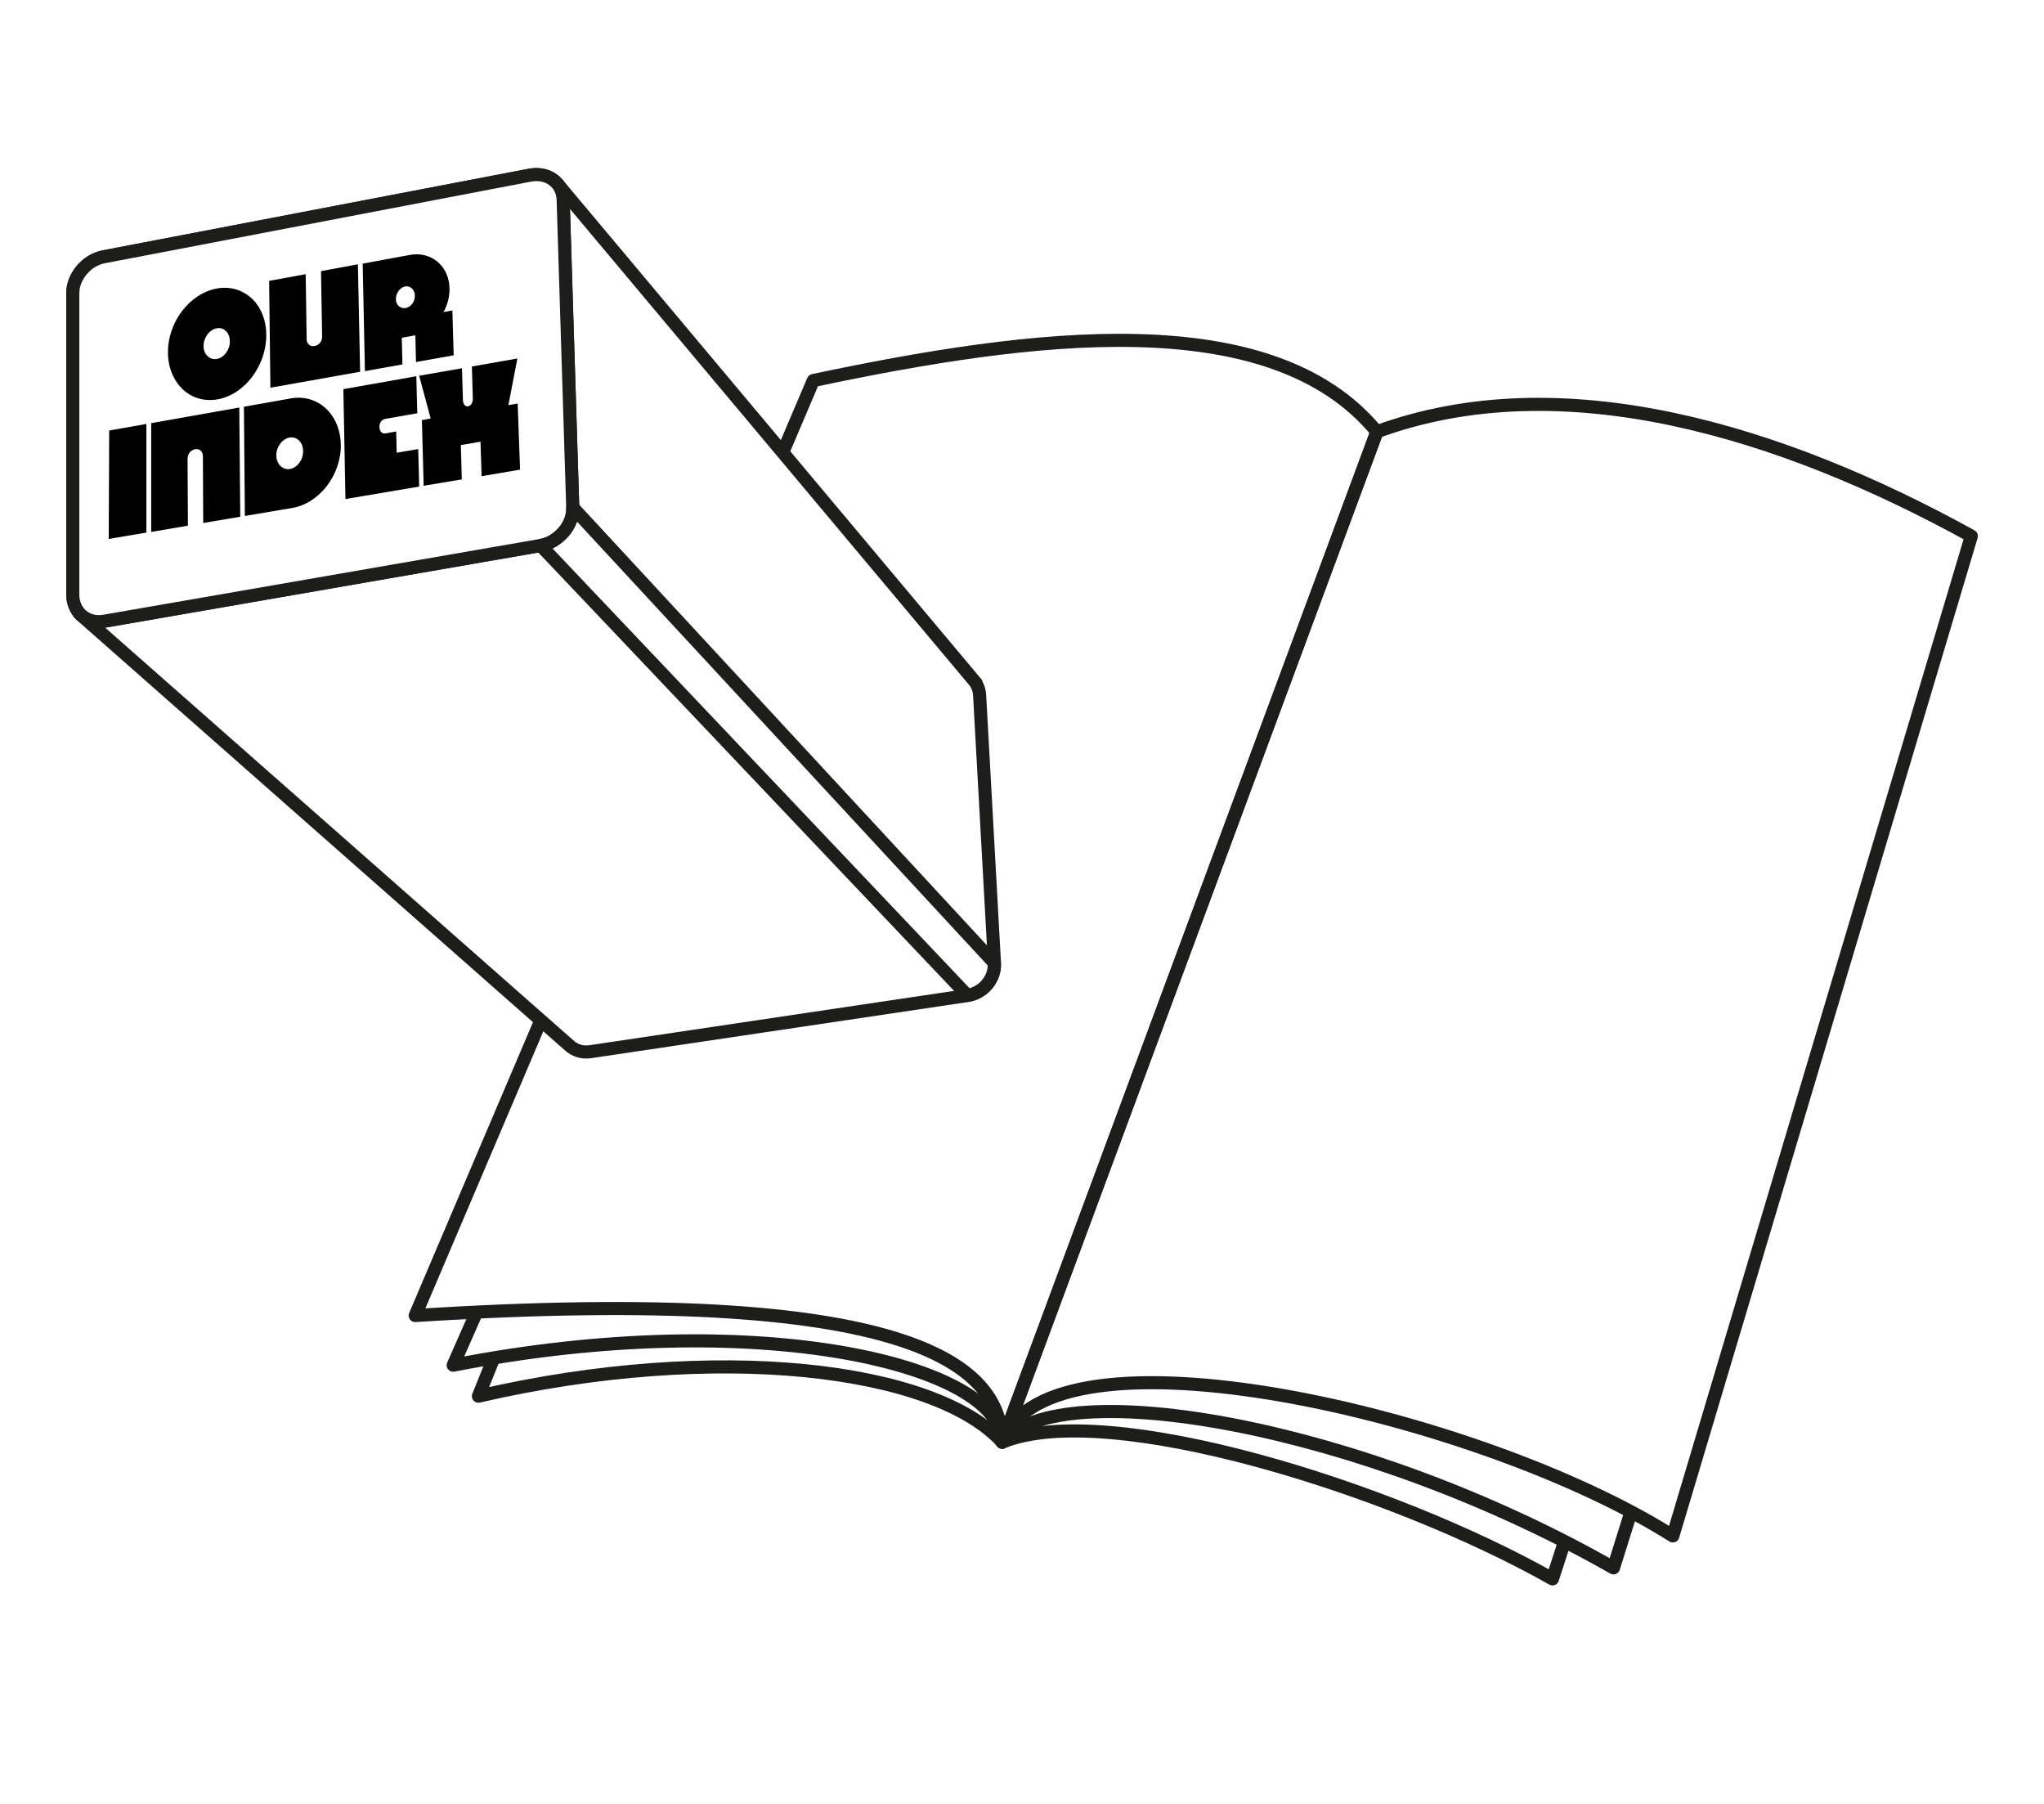 <svg width="281" height="248" viewBox="0 0 281 248" fill="none" xmlns="http://www.w3.org/2000/svg">
<rect width="281" height="248" fill="white"/>
<g clip-path="url(#clip0_224_13805)">
<path d="M224.228 207.793L221.814 215.498C187.515 195.941 145.778 188.588 137.768 198.223C137.768 187.688 104.391 179.413 62.302 187.644L65.528 180.334" stroke="#1D1D1B" stroke-width="1.8" stroke-linejoin="round"/>
<path d="M189.292 59.326L137.79 198.223C144.175 180.708 203.38 194.316 229.977 211.108L271.012 73.681C244.921 59.282 214.748 49.998 189.27 59.348L189.292 59.326Z" stroke="#1D1D1B" stroke-width="1.8" stroke-linejoin="round"/>
<path d="M189.293 59.326L137.79 198.223C137.549 187.534 125.15 176.493 57.08 180.817L111.808 52.303C141.806 45.959 174.7 41.657 189.271 59.326H189.293Z" stroke="#1D1D1B" stroke-width="1.8" stroke-linejoin="round"/>
<path d="M10.69 84.041C10.843 84.239 10.997 84.436 11.194 84.59C31.339 102.347 58.198 126.009 78.343 143.766C78.716 144.095 79.155 144.315 79.638 144.468C80.099 144.6 80.603 144.622 81.13 144.556L133.006 136.83C133.554 136.742 134.059 136.567 134.52 136.303C134.981 136.04 135.398 135.689 135.727 135.293C136.056 134.898 136.319 134.437 136.495 133.933C136.671 133.428 136.758 132.923 136.714 132.374L134.674 95.565C134.652 95.038 134.52 94.577 134.301 94.16L134.147 93.853L134.213 93.918L76.632 25.26C76.763 25.414 76.873 25.567 76.961 25.721C77.048 25.875 77.136 26.072 77.202 26.248C77.268 26.424 77.334 26.621 77.378 26.841C77.421 27.06 77.443 27.258 77.443 27.477" fill="white"/>
<path d="M10.69 84.041C10.843 84.239 10.997 84.436 11.194 84.59C31.339 102.347 58.198 126.009 78.343 143.766C78.716 144.095 79.155 144.315 79.638 144.468C80.099 144.6 80.603 144.622 81.13 144.556L133.006 136.83C133.554 136.742 134.059 136.567 134.52 136.303C134.981 136.04 135.398 135.689 135.727 135.293C136.056 134.898 136.319 134.437 136.495 133.933C136.671 133.428 136.758 132.923 136.714 132.374L134.674 95.565C134.652 95.038 134.52 94.577 134.301 94.16L134.147 93.853L134.213 93.918L76.632 25.26C76.763 25.414 76.873 25.567 76.961 25.721C77.048 25.875 77.136 26.072 77.202 26.248C77.268 26.424 77.334 26.621 77.378 26.841C77.421 27.06 77.443 27.258 77.443 27.477" stroke="#1D1D1B" stroke-width="1.8" stroke-linejoin="round"/>
<path d="M72.857 24.076C73.472 23.966 74.064 23.966 74.591 24.076C75.117 24.186 75.622 24.405 76.039 24.712C76.456 25.02 76.785 25.415 77.026 25.876C77.268 26.337 77.4 26.886 77.421 27.478L78.738 69.731C78.738 70.346 78.65 70.96 78.431 71.531C78.212 72.102 77.904 72.65 77.487 73.111C77.07 73.572 76.61 73.989 76.061 74.319C75.512 74.648 74.92 74.867 74.305 74.977L14.354 85.381C13.74 85.491 13.169 85.469 12.665 85.337C12.16 85.206 11.677 84.964 11.282 84.635C10.887 84.306 10.58 83.889 10.36 83.406C10.141 82.923 10.009 82.374 10.009 81.759V40.297C10.009 39.726 10.119 39.133 10.338 38.607C10.558 38.08 10.865 37.553 11.26 37.092C11.655 36.631 12.094 36.236 12.621 35.929C13.147 35.621 13.696 35.402 14.288 35.292L72.857 24.076Z" fill="white" stroke="#1D1D1B" stroke-width="1.8" stroke-linejoin="round"/>
<path d="M72.857 24.076C73.472 23.966 74.064 23.966 74.591 24.076C75.117 24.186 75.622 24.405 76.039 24.712C76.456 25.02 76.785 25.415 77.026 25.876C77.268 26.337 77.4 26.886 77.421 27.478L78.738 69.731C78.738 70.346 78.65 70.96 78.431 71.531C78.212 72.102 77.904 72.65 77.487 73.111C77.07 73.572 76.61 73.989 76.061 74.319C75.512 74.648 74.92 74.867 74.305 74.977L14.354 85.381C13.74 85.491 13.169 85.469 12.665 85.337C12.16 85.206 11.677 84.964 11.282 84.635C10.887 84.306 10.58 83.889 10.36 83.406C10.141 82.923 10.009 82.374 10.009 81.759V40.297C10.009 39.726 10.119 39.133 10.338 38.607C10.558 38.08 10.865 37.553 11.26 37.092C11.655 36.631 12.094 36.236 12.621 35.929C13.147 35.621 13.696 35.402 14.288 35.292L72.857 24.076Z" fill="white" stroke="#1D1D1B" stroke-width="1.8" stroke-linejoin="round"/>
<path d="M78.738 69.731L136.693 132.353C136.715 132.88 136.649 133.407 136.473 133.912C136.298 134.416 136.034 134.855 135.705 135.272C135.376 135.689 134.959 136.019 134.498 136.282C134.038 136.545 133.533 136.743 132.984 136.809L74.328 74.977C74.964 74.867 75.556 74.648 76.083 74.318C76.61 73.989 77.093 73.594 77.51 73.111C77.927 72.628 78.234 72.102 78.453 71.531C78.673 70.96 78.782 70.346 78.76 69.731H78.738Z" fill="white" stroke="#1D1D1B" stroke-width="1.8" stroke-linejoin="round"/>
<path d="M29.781 39.659C26.05 40.362 23.066 44.291 23.088 48.439C23.11 52.588 26.116 55.551 29.891 54.892C33.665 54.234 36.65 50.217 36.606 45.981C36.562 41.745 33.468 38.979 29.781 39.659ZM29.825 49.339C28.837 49.515 27.982 48.725 27.982 47.561C27.982 46.398 28.794 45.3 29.803 45.125C30.812 44.949 31.58 45.739 31.602 46.903C31.624 48.066 30.79 49.164 29.825 49.339Z" fill="black"/>
<path d="M49.508 51.095L37.175 53.29L36.999 38.605L42.025 37.684L42.156 46.617C42.156 47.276 42.683 47.671 43.232 47.561C43.89 47.451 44.307 46.88 44.285 46.222L44.131 37.267L49.2 36.323L49.508 51.095Z" fill="black"/>
<path d="M60.986 42.864C61.534 41.877 61.819 40.757 61.797 39.594C61.71 36.521 59.252 34.48 56.289 35.05L49.86 36.236L50.167 51.008L55.324 50.086L55.236 46.42L57.101 46.091L57.189 49.757L62.368 48.835L62.192 42.667L61.008 42.886L60.986 42.864ZM55.763 42.337C55.061 42.469 54.424 41.92 54.424 41.108C54.424 40.296 54.995 39.506 55.697 39.374C56.399 39.243 57.014 39.791 57.036 40.626C57.057 41.46 56.487 42.206 55.785 42.337H55.763Z" fill="black"/>
<path d="M15.013 59.173L20.126 58.273V73.199L14.947 74.077L15.013 59.173Z" fill="black"/>
<path d="M20.762 58.163L32.897 56.012L33.029 71.026L27.938 71.882L27.894 62.707C27.894 62.026 27.389 61.631 26.841 61.741C26.182 61.851 25.787 62.422 25.787 63.08L25.831 72.255L20.784 73.111V58.185L20.762 58.163Z" fill="black"/>
<path d="M39.984 54.761L33.532 55.902L33.664 70.916L40.181 69.818C43.912 69.182 46.94 65.253 46.852 61.082C46.764 56.912 43.67 54.102 39.962 54.761H39.984ZM39.874 64.462C38.865 64.638 38.009 63.804 37.987 62.619C37.965 61.433 38.799 60.314 39.808 60.138C40.818 59.963 41.651 60.797 41.673 61.982C41.695 63.167 40.883 64.287 39.874 64.462Z" fill="black"/>
<path d="M47.205 53.488L57.233 51.71L57.365 56.803L52.954 57.571C52.471 57.659 52.142 58.12 52.164 58.712C52.186 59.305 52.537 59.656 52.998 59.568L54.468 59.305L54.534 62.224L57.496 61.719L57.628 66.878L47.49 68.59L47.205 53.488Z" fill="black"/>
<path d="M57.957 57.747L59.208 57.528L57.628 51.645L63.509 50.613L63.641 54.981C63.684 56.298 65.045 56.057 65.001 54.74L64.87 50.372L71.124 49.274L69.895 55.684L71.167 55.464L71.497 64.551L66.208 65.451L66.055 60.71L63.355 61.171L63.487 65.89L58.242 66.768L58.001 57.725L57.957 57.747Z" fill="black"/>
<path d="M215.099 211.854L213.431 217.012C191.443 204.567 152.251 192.275 137.79 198.224C128.508 187.995 98.51 184.329 65.769 191.902L67.942 186.502" stroke="#1D1D1B" stroke-width="1.8" stroke-linejoin="round"/>
</g>
<defs>
<clipPath id="clip0_224_13805">
<rect width="263" height="195" fill="white" transform="translate(9 23)"/>
</clipPath>
</defs>
</svg>
